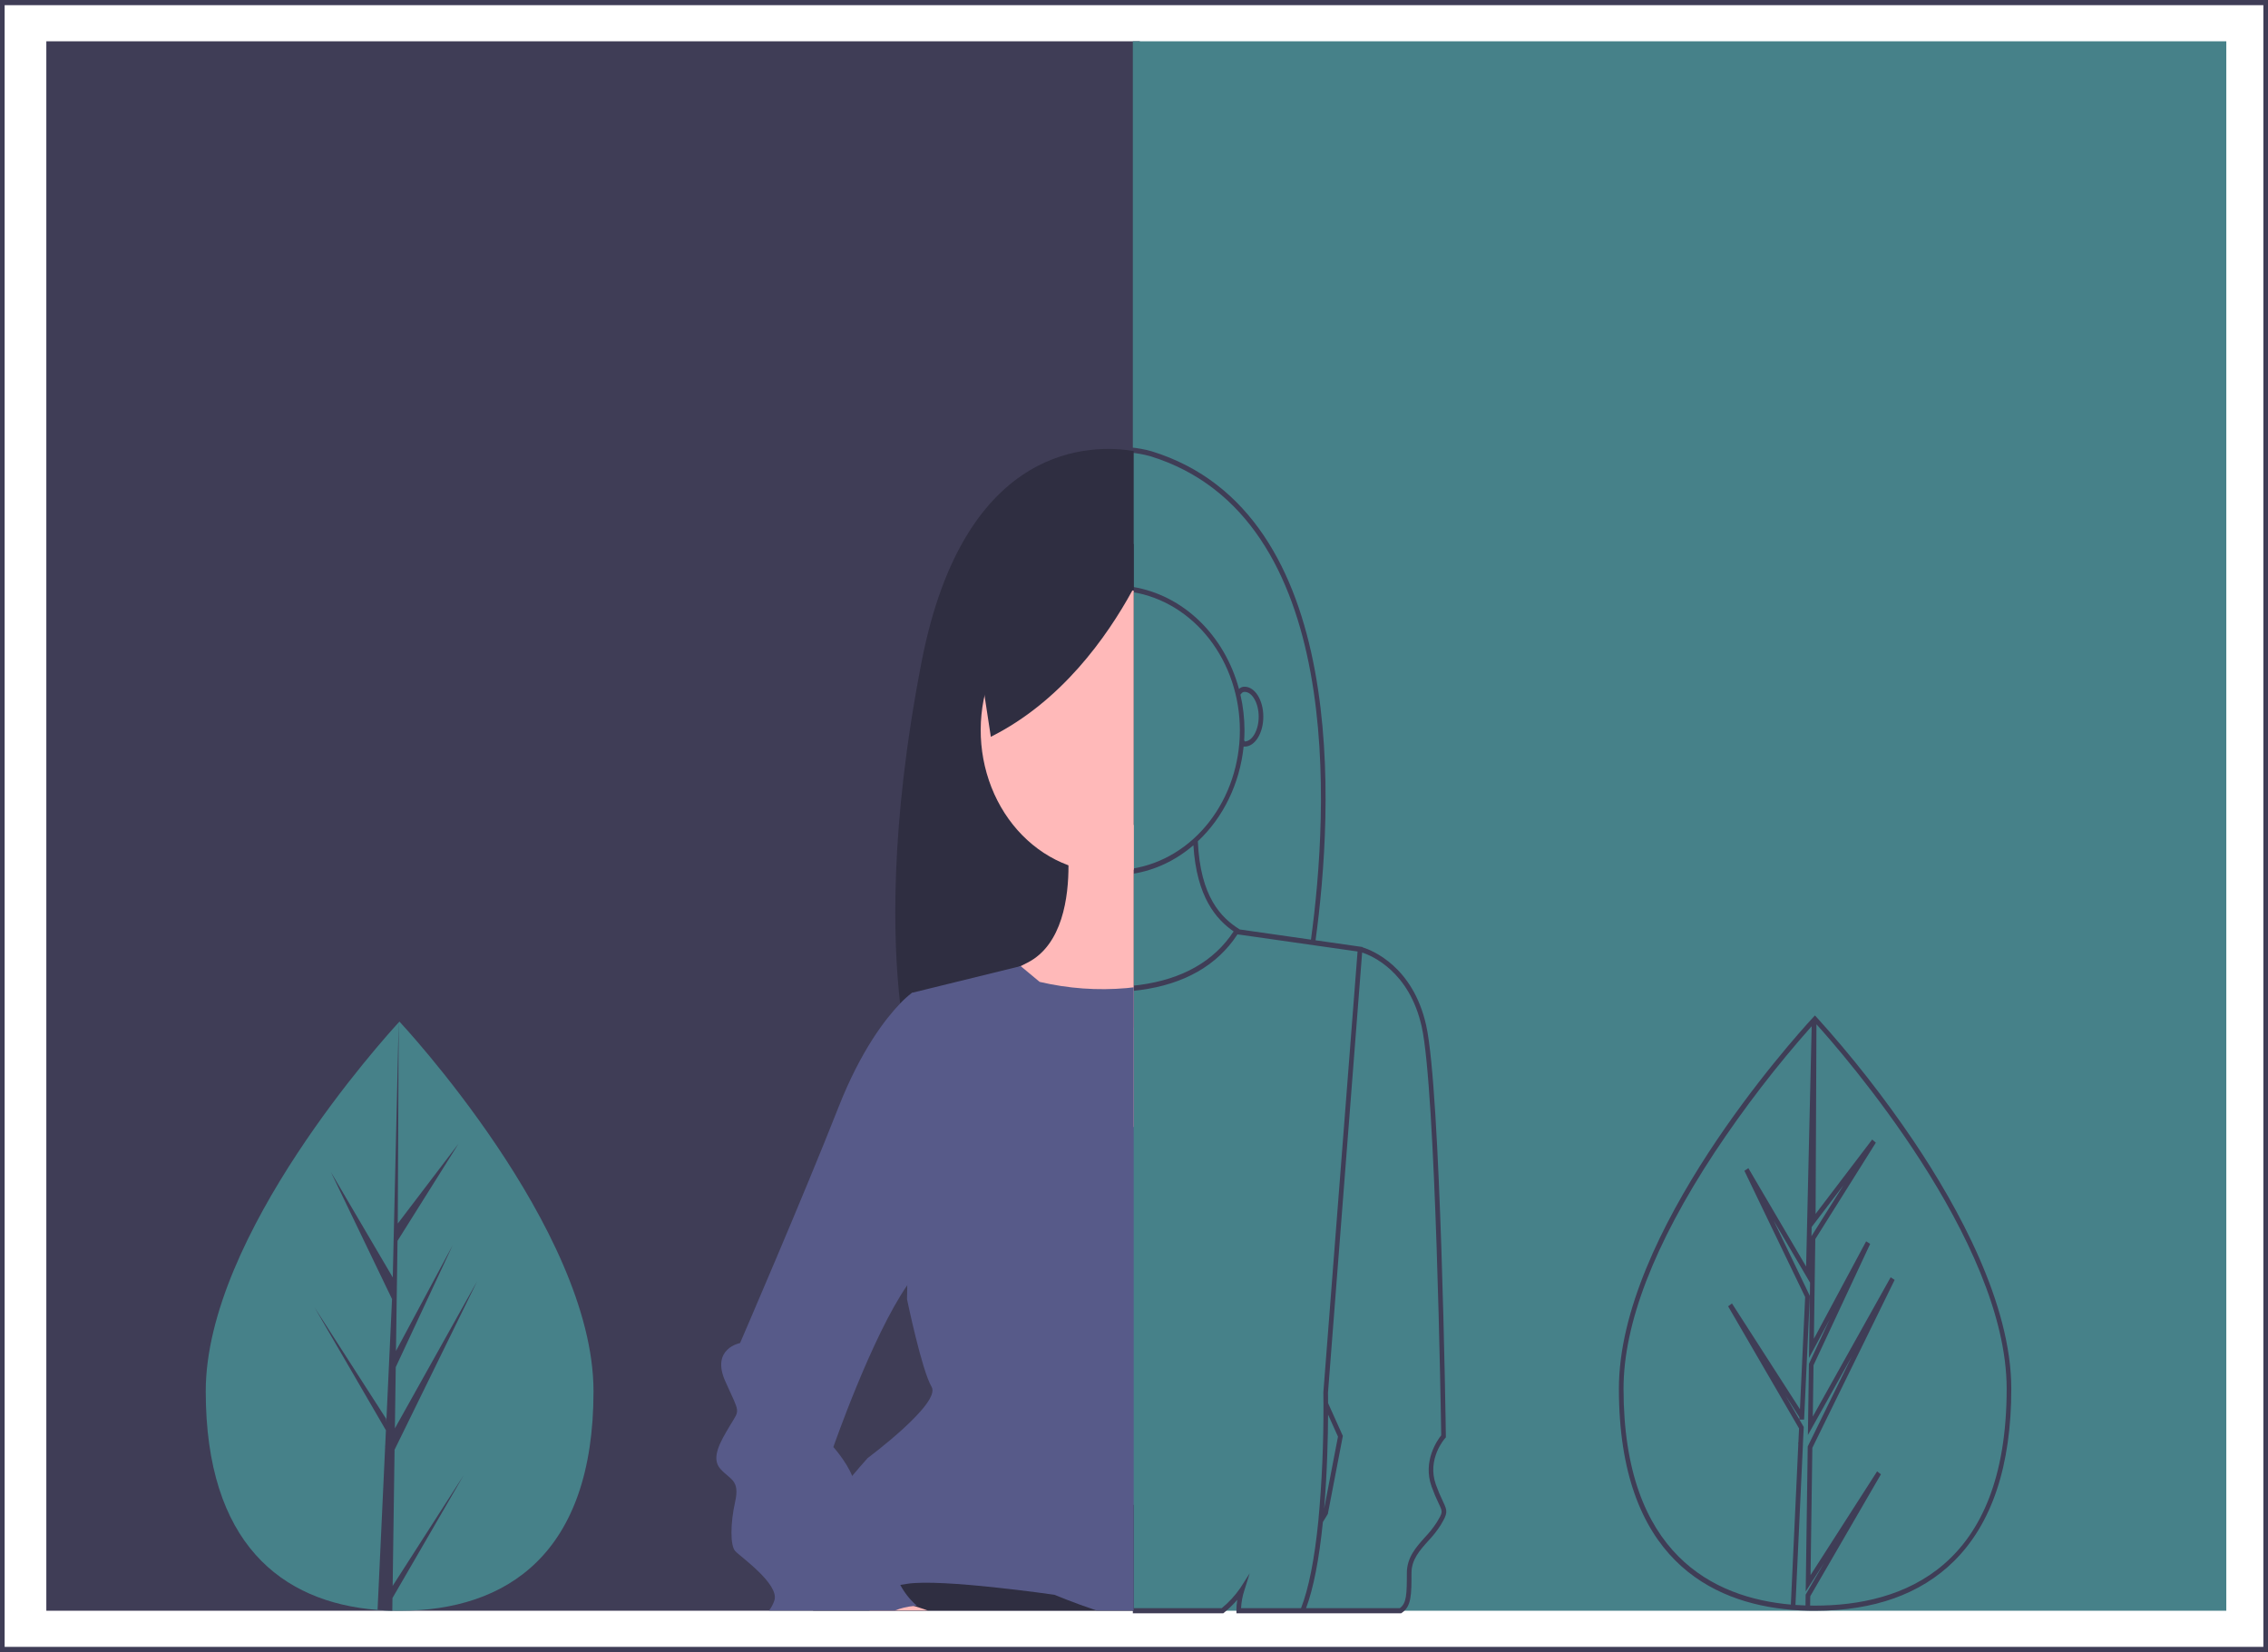 <svg width="637" height="464" viewBox="0 0 637 464" fill="none" xmlns="http://www.w3.org/2000/svg">
<g clip-path="url(#clip0_88_425)">
<path d="M637 464H0V0H637V464ZM1.301 462.55H635.699V1.45H1.301V462.55Z" fill="#3F3D56"/>
<path d="M320.127 11.6H13.013V452.4H320.127V11.6Z" fill="#3F3D56"/>
<path d="M625.288 11.6H318.175V452.4H625.288V11.6Z" fill="#468189"/>
<path d="M405.287 421.726C404.538 420.185 403.87 418.597 403.287 416.968C400.725 409.832 405.69 404.155 405.902 403.916L406.097 403.699L406.092 403.393C406.036 399.436 404.665 306.269 400.555 287.954C396.845 271.416 385.365 266.902 382.688 266.063L382.694 265.981L369.492 264.096C374.433 227.841 379.384 144.01 323.453 126.748C321.514 126.204 319.537 125.84 317.543 125.661L317.423 127.105C319.338 127.28 321.238 127.627 323.103 128.144C378.052 145.104 373.092 228.062 368.201 263.911L348.209 261.056C343.002 257.802 337.122 251.961 336.431 236.287C343.609 229.571 348.21 220.053 349.294 209.68C349.387 209.693 349.481 209.699 349.574 209.699C352.469 209.699 354.823 205.926 354.823 201.289C354.823 196.651 352.469 192.879 349.574 192.879C348.992 192.851 348.423 193.077 347.988 193.509C345.981 186.086 342.122 179.451 336.86 174.378C331.598 169.306 325.15 166.005 318.268 164.861L318.082 166.296C326.457 167.653 334.113 172.325 339.65 179.456C345.186 186.587 348.234 195.702 348.234 205.131C348.234 214.561 345.186 223.675 339.65 230.806C334.113 237.938 326.457 242.609 318.082 243.966L318.268 245.402C324.431 244.406 330.259 241.652 335.185 237.406C336.077 252.048 341.684 258.285 346.483 261.606C340.998 269.964 332.112 275.024 320.049 276.636C319.405 276.722 318.761 276.794 318.117 276.859L318.233 278.303C318.89 278.237 319.547 278.164 320.204 278.076C332.66 276.412 341.864 271.148 347.568 262.427L347.793 262.459C347.835 262.485 347.878 262.512 347.92 262.538L347.948 262.481L381.29 267.242L371.688 391.046L371.685 391.087L371.685 391.127C371.686 391.132 371.712 392.27 371.712 394.273V394.441L371.712 394.442C371.762 405.367 371.283 416.288 370.277 427.155C369.201 437.93 367.567 446.175 365.419 451.675H348.574C348.655 449.97 348.965 448.289 349.494 446.686L351.001 441.875L348.35 446.027C346.864 448.174 345.113 450.076 343.149 451.675H318.175V453.125H343.573L343.744 452.986C345.09 451.892 346.348 450.671 347.505 449.335C347.334 450.35 347.254 451.382 347.266 452.414L347.278 453.125H393.516L393.668 453.026C396.437 451.22 396.437 447.885 396.437 441.829C396.437 438.031 398.726 435.48 401.15 432.779C402.426 431.447 403.583 429.98 404.604 428.399C406.674 424.939 406.587 424.457 405.287 421.726ZM348.417 195.073C348.91 194.486 349.042 194.329 349.574 194.329C351.714 194.329 353.522 197.516 353.522 201.289C353.522 205.036 351.739 208.206 349.618 208.248C349.572 208.121 349.513 208 349.441 207.889C349.497 206.976 349.535 206.057 349.535 205.131C349.533 201.749 349.147 198.382 348.388 195.108L348.417 195.073ZM375.79 403.501L371.904 423.711C372.78 413.375 372.981 403.277 373.011 397.328L375.79 403.501ZM403.521 427.594C402.546 429.095 401.444 430.488 400.23 431.753C397.725 434.545 395.135 437.431 395.135 441.829C395.135 447.77 395.058 450.318 393.156 451.675H366.832C368.911 446.084 370.498 437.959 371.552 427.496L372.945 425.213L377.158 403.307L373.013 394.098C373.012 392.404 372.992 391.346 372.987 391.131L382.574 267.532C385.388 268.459 395.833 272.887 399.293 288.305C403.254 305.962 404.698 397.257 404.787 403.127C403.799 404.363 399.501 410.328 402.079 417.507C402.679 419.183 403.366 420.819 404.138 422.406C405.24 424.721 405.24 424.721 403.521 427.594Z" fill="#3F3D56"/>
<path d="M318.415 126.686V288.615L290.014 292.305L264.703 295.604L255.848 296.75V296.757L255.431 296.808C255.431 296.808 253.967 291.812 252.815 281.851C250.824 264.632 249.764 232.58 258.841 185.883C270.949 123.554 307.445 124.816 318.415 126.686Z" fill="#2F2E41"/>
<path d="M316.463 422.566L318.415 422.675V452.342H228.344L230.263 444.266L232.684 434.087L243.927 421.559L246.478 418.717L316.463 422.566Z" fill="#2F2E41"/>
<path d="M318.415 165.894V244.252C313.503 245.358 308.438 245.305 303.545 244.096C298.653 242.887 294.042 240.55 290.01 237.233C285.978 233.917 282.614 229.697 280.136 224.844C277.657 219.99 276.119 214.612 275.62 209.056C275.122 203.5 275.673 197.889 277.24 192.585C278.806 187.281 281.353 182.401 284.715 178.261C288.078 174.121 292.182 170.811 296.762 168.547C301.343 166.282 306.299 165.111 311.31 165.111C313.572 165.108 315.83 165.346 318.051 165.822C318.175 165.844 318.292 165.865 318.415 165.894Z" fill="#FFB9B9"/>
<path d="M318.415 231.688V316.593L290.014 292.305L273.376 278.081L286.67 271.346C287.268 271.048 287.893 270.729 288.55 270.396C298.46 265.379 300.132 251.829 300.099 243.042C300.1 240.366 299.929 237.693 299.585 235.045L318.415 231.688Z" fill="#FFB9B9"/>
<path d="M316.463 277.523C317.114 277.457 317.765 277.385 318.415 277.298V452.342H307.992C301.361 450.102 296.137 447.919 296.137 447.919C296.137 447.919 264.41 443.308 254.754 444.845C254.214 444.932 253.577 445.034 252.854 445.15C247.031 446.078 235.989 447.593 230.263 444.265C224.557 440.952 224.121 432.832 239.347 414.54C240.681 412.938 242.138 411.256 243.719 409.494C243.719 409.494 264.41 394.124 261.651 389.513C258.893 384.902 254.754 364.921 254.754 364.921L254.819 360.97L255.848 296.757V296.75L256.134 278.849L286.67 271.346L291.998 275.775C300.037 277.658 308.275 278.246 316.463 277.523Z" fill="#575A89"/>
<path d="M260.612 452.343H244.144L250.618 449.458C250.618 449.458 253.129 449.972 256.721 451.067C257.918 451.429 259.232 451.85 260.612 452.343Z" fill="#FFB9B9"/>
<path d="M261.653 354.163C259.525 355.055 257.196 357.535 254.821 360.971C244.853 375.362 234.065 406.421 234.065 406.421C234.065 406.421 237.702 410.474 239.348 414.541C240.188 416.615 240.513 418.696 239.582 420.254C236.824 424.865 239.582 420.254 242.341 420.254C243.415 420.254 243.864 420.718 243.929 421.559C244.026 422.879 243.181 425.126 242.341 427.939C240.962 432.55 242.341 434.087 249.238 435.624C256.135 437.161 251.997 437.161 251.997 441.772C252.033 442.96 252.327 444.119 252.856 445.151C254.066 447.407 255.646 449.39 257.515 450.994C257.241 451.016 256.981 451.038 256.721 451.067C254.876 451.227 253.058 451.656 251.314 452.343H216.002C216.658 451.491 217.17 450.513 217.512 449.457C218.891 444.846 207.856 437.161 206.477 435.624C205.097 434.087 205.097 427.939 206.477 421.791C207.856 415.643 205.097 415.643 202.338 412.569C199.58 409.495 202.338 404.884 205.097 400.273C207.856 395.662 207.856 397.199 203.718 387.977C199.58 378.755 207.856 377.218 207.856 377.218C207.856 377.218 225.788 335.719 235.444 311.127C241.827 294.866 248.822 285.992 252.817 281.852C253.845 280.749 254.955 279.745 256.135 278.85L263.032 281.924C263.032 281.924 263.833 287.514 264.705 295.598C266.878 315.608 269.513 350.879 261.653 354.163Z" fill="#575A89"/>
<path d="M318.415 152.765V165.155C318.298 165.38 318.175 165.597 318.051 165.822C310.855 178.981 298.017 197.069 278.289 206.937L276.519 195.358L272.83 171.23L318.415 152.765Z" fill="#2F2E41"/>
<path d="M166.695 390.732C166.715 436.43 142.341 452.397 112.268 452.413C111.569 452.413 110.874 452.405 110.182 452.388C108.788 452.355 107.409 452.285 106.044 452.178C78.901 450.051 57.805 433.29 57.786 390.791C57.767 346.811 108.19 291.281 111.972 287.175C111.975 287.175 111.975 287.175 111.978 287.171C112.122 287.015 112.195 286.936 112.195 286.936C112.195 286.936 166.675 345.039 166.695 390.732Z" fill="#468189"/>
<path d="M110.283 445.424L130.185 414.407L110.234 448.828L110.182 452.388C108.788 452.355 107.409 452.285 106.044 452.178L108.17 406.461L108.153 406.107L108.19 406.04L108.392 401.72L88.361 367.235L108.451 398.484L108.501 399.4L110.107 364.859L92.956 329.222L110.315 358.788L111.972 287.175L111.978 286.936L111.978 287.171L111.722 343.646L128.768 321.248L111.651 348.509L111.213 379.438L127.132 349.749L111.152 383.985L110.908 401.182L134.012 359.856L110.821 407.182L110.283 445.424Z" fill="#3F3D56"/>
<path d="M537.514 320.539C529.179 308.2 520.051 296.553 510.201 285.688L509.753 285.21L509.073 285.931C503.505 291.977 454.672 346.263 454.691 390.067C454.712 437.781 480.771 450.194 502.917 452.121L502.917 452.125L503.554 452.176C504.922 452.284 506.325 452.356 507.722 452.388L507.727 452.388L508.378 452.403L508.378 452.396C508.828 452.404 509.277 452.413 509.73 452.413H509.823C526.309 452.404 539.407 447.73 548.752 438.521C559.478 427.954 564.911 411.632 564.901 390.008C564.891 366.204 550.002 339.092 537.514 320.539ZM520.118 380.982L507.728 406.266L507.155 447.011L512.261 439.053L507.142 447.884L507.098 450.914C506.947 450.909 506.796 450.903 506.645 450.897C505.99 450.872 505.337 450.839 504.688 450.797C504.553 450.789 504.418 450.781 504.283 450.771L506.376 405.774L506.377 405.735L506.37 405.568L506.609 400.798L501.445 391.909L505.368 398.012L505.408 398.72L506.707 398.713L508.313 364.172L508.322 363.97L498.143 342.819L508.379 360.254L508.08 381.411L513.925 370.51L508.059 383.077L507.776 403.059L520.118 380.982ZM455.993 390.066C455.985 371.847 464.578 349.53 481.534 323.734C489.856 311.182 498.98 299.317 508.837 288.231L507.274 355.723L491.056 328.099L489.938 328.839L507.004 364.298L505.54 395.788L486.445 366.088L485.37 366.904L505.287 401.192L505.105 405.094L505.048 405.197L505.075 405.737L502.984 450.673C481.396 448.782 456.013 436.645 455.993 390.066ZM517.761 332.895L508.772 347.211L508.832 344.628L517.761 332.895ZM509.822 450.963C509.345 450.961 508.872 450.953 508.399 450.946L508.437 448.323L528.287 414.076L527.211 413.26L508.521 442.387L509.024 406.647L532.138 359.478L531.015 358.748L509.151 397.857L509.355 383.442L525.265 349.358L524.129 348.652L509.458 376.015L509.854 348.018L526.856 320.939L525.827 320.054L509.937 340.933L510.179 287.695C517.161 295.413 563.581 348.311 563.6 390.008C563.622 440.364 534.368 450.949 509.822 450.963Z" fill="#3F3D56"/>
</g>
<defs>
<clipPath id="clip0_88_425">
<rect width="637" height="464" fill="white"/>
</clipPath>
</defs>
</svg>
